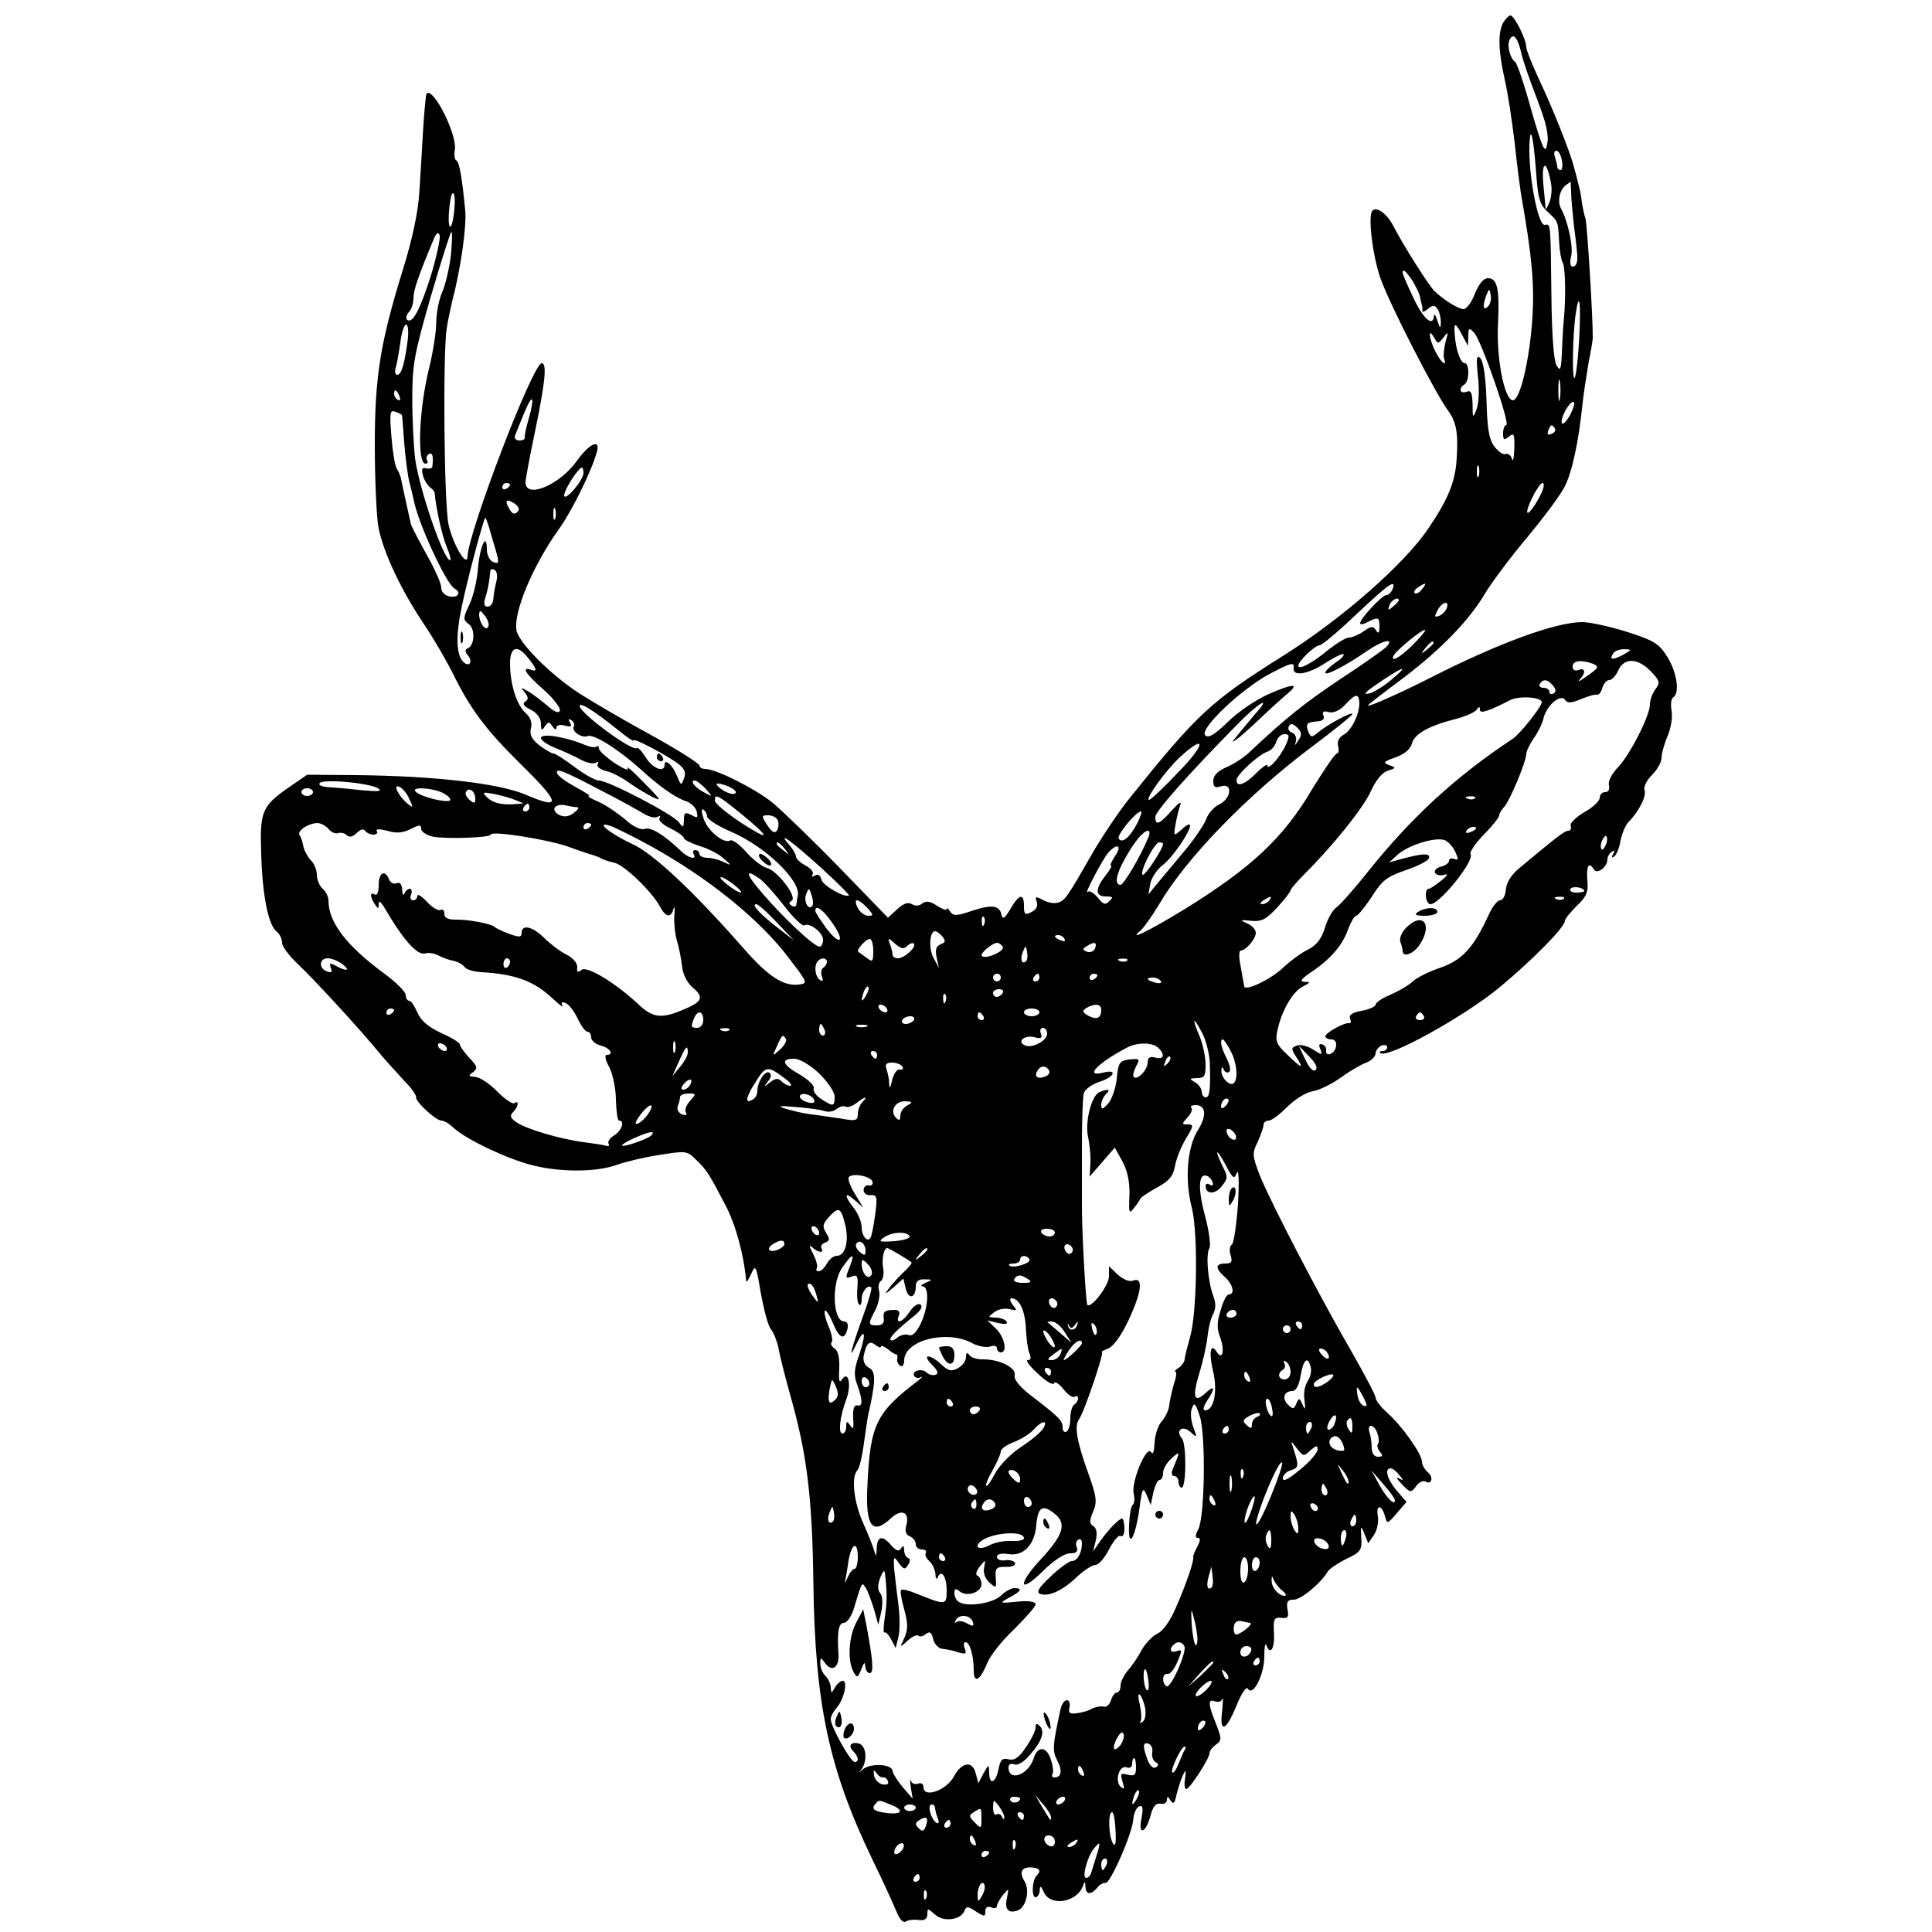 <?xml version="1.0" standalone="no"?>
<!DOCTYPE svg PUBLIC "-//W3C//DTD SVG 20010904//EN"
 "http://www.w3.org/TR/2001/REC-SVG-20010904/DTD/svg10.dtd">
<svg version="1.0" xmlns="http://www.w3.org/2000/svg"
 width="500pt" height="500pt" viewBox="0 0 500 500"
 preserveAspectRatio="xMidYMid meet">
<g transform="translate(0,500) scale(0.1,-0.1)"
fill="#000000" stroke="none">
<path d="M3890 4941 c-14 -27 -12 -74 4 -146 8 -33 19 -107 26 -165 6 -58 14
-116 16 -130 29 -164 35 -234 30 -320 -6 -97 -27 -195 -45 -213 -23 -23 -50
98 -44 199 4 86 -2 114 -26 114 -12 0 -23 -14 -34 -40 -8 -22 -22 -40 -29 -40
-14 0 -52 24 -76 47 -15 15 -84 124 -107 170 -16 30 -42 49 -53 38 -13 -12 1
-123 22 -179 28 -75 138 -288 171 -335 24 -32 29 -59 25 -126 -3 -59 -21 -105
-71 -179 -62 -94 -224 -236 -378 -333 -188 -118 -223 -151 -397 -368 -27 -33
-69 -96 -95 -140 -67 -117 -72 -125 -91 -131 -10 -3 -27 0 -39 7 -19 10 -21 9
-16 -5 4 -10 -1 -20 -13 -26 -17 -9 -20 -7 -20 15 0 34 -12 32 -35 -7 -14 -24
-20 -29 -23 -16 -5 25 -24 28 -76 11 -41 -14 -49 -14 -57 -2 -5 8 -9 11 -9 6
0 -4 -11 0 -25 9 -18 12 -29 13 -38 6 -8 -7 -18 -7 -27 -2 -10 6 -22 2 -38
-13 l-24 -22 -126 130 c-70 72 -148 147 -173 168 -45 36 -146 87 -174 87 -8 0
-15 4 -15 9 0 5 -55 40 -122 77 -68 37 -152 86 -188 109 -74 48 -155 129 -163
162 -10 45 41 168 109 263 32 44 83 146 98 198 12 38 -18 26 -52 -22 -45 -62
-132 -98 -132 -54 0 7 11 67 25 133 26 126 31 175 17 175 -23 0 -190 -437
-192 -500 -1 -31 -38 31 -49 82 -12 52 -15 444 -5 508 3 19 10 52 15 74 21 78
37 191 33 231 -8 84 -15 125 -23 130 -5 2 -6 15 -4 27 7 38 -55 163 -73 146
-2 -3 -6 -45 -9 -94 -3 -49 -7 -123 -10 -164 -3 -49 -18 -120 -43 -200 -58
-188 -72 -275 -72 -451 0 -85 4 -180 9 -211 11 -64 60 -168 122 -259 22 -33
54 -88 71 -122 46 -93 84 -144 175 -234 105 -103 107 -120 12 -79 -70 29 -235
48 -439 50 l-125 1 -48 -33 c-69 -48 -75 -62 -71 -172 3 -107 18 -183 40 -201
8 -6 14 -19 14 -29 0 -9 19 -35 43 -57 42 -40 161 -169 213 -233 16 -19 44
-49 61 -68 18 -18 31 -37 30 -42 -3 -10 51 -60 65 -60 7 0 21 -8 32 -19 33
-30 136 -79 201 -96 73 -19 167 -19 220 0 22 8 72 20 111 26 69 11 72 11 95
-12 28 -27 33 -35 76 -117 26 -49 48 -127 54 -197 0 -5 6 2 13 18 11 26 13 23
25 -50 8 -43 19 -85 26 -93 7 -8 16 -31 20 -50 3 -19 17 -73 30 -120 43 -151
57 -262 60 -485 4 -315 40 -484 154 -720 27 -55 54 -115 61 -132 8 -20 17 -30
24 -26 6 4 21 6 34 4 15 -2 22 3 22 15 0 16 1 16 20 -1 22 -20 67 -14 76 10 5
12 9 12 30 -2 22 -14 24 -14 24 1 0 10 6 13 15 10 8 -4 15 -2 15 3 0 5 7 18
16 29 15 18 15 18 10 -8 -7 -30 4 -41 28 -32 22 8 32 53 17 76 -14 23 -7 37
19 35 21 -1 25 -9 13 -21 -12 -11 -14 -56 -3 -56 5 0 10 8 11 18 0 13 3 12 11
-6 18 -37 86 -25 101 18 4 12 6 11 6 -2 1 -22 14 -23 31 -3 6 8 16 13 21 12
12 -3 70 129 72 165 1 15 8 30 15 33 10 4 11 -4 6 -32 -9 -45 12 -37 24 10 6
22 14 31 25 29 10 -2 17 3 17 10 0 10 3 9 9 -1 8 -12 11 -8 16 15 4 16 11 38
16 49 8 17 9 16 6 -8 -3 -15 -1 -27 3 -27 9 0 60 79 60 92 0 6 7 16 17 23 15
11 15 15 0 54 -21 51 -21 65 -3 58 8 -3 17 -1 19 6 3 7 2 -7 0 -30 -8 -60 10
-54 37 13 14 34 26 51 30 43 13 -20 42 37 42 84 0 23 2 36 5 30 10 -28 22 -11
20 30 -2 37 0 42 19 40 17 -2 20 2 16 22 -3 20 0 25 16 25 19 0 71 43 89 74 5
7 26 21 48 32 36 17 40 22 38 54 -2 32 -1 33 8 11 l10 -25 15 22 c8 12 12 33
10 47 -6 31 9 33 18 2 6 -22 6 -22 31 7 l25 29 -25 29 c-25 29 -33 58 -16 58
5 0 15 -8 22 -17 12 -14 12 -16 -1 -9 -8 5 -5 -2 8 -15 22 -23 24 -23 37 -5 7
10 18 15 24 12 16 -10 22 11 6 24 -8 7 -15 19 -15 27 0 20 -51 92 -89 126 -17
15 -31 33 -31 40 0 6 -28 59 -61 117 -81 139 -212 391 -239 459 -19 50 -20 56
-5 86 8 18 15 38 15 44 0 6 6 11 14 11 7 0 28 16 47 35 19 19 48 38 67 41 17
3 50 19 73 36 22 16 51 33 65 38 13 5 24 16 24 24 0 7 7 16 15 20 8 3 15 1 15
-4 0 -6 -5 -10 -12 -10 -6 0 -9 -2 -6 -5 17 -17 217 94 308 169 90 75 170 157
170 173 0 5 14 22 31 39 25 24 30 35 27 67 -3 36 4 48 17 27 8 -14 35 6 35 26
0 7 5 16 12 20 7 5 8 3 3 -6 -5 -8 -4 -11 2 -7 6 4 14 22 17 42 4 19 13 40 20
47 27 27 48 68 42 83 -3 8 5 25 19 39 14 14 25 34 25 44 0 11 7 37 16 58 9 21
13 50 10 65 -3 16 -1 31 4 34 18 11 10 65 -15 105 -22 35 -34 42 -105 65 -45
14 -96 25 -115 25 -69 0 -219 -55 -397 -146 -73 -37 -158 -75 -158 -70 0 2 40
33 90 70 100 76 174 152 215 223 16 26 64 91 108 143 43 52 87 111 96 130 19
36 36 114 46 210 3 30 11 80 16 110 6 30 11 60 11 65 1 41 -14 294 -19 310 -4
11 -7 29 -9 40 -1 11 -4 29 -7 40 -3 11 -8 34 -13 50 -9 39 -56 156 -94 236
-16 35 -30 70 -30 77 0 20 -31 82 -41 82 -4 0 -13 -9 -19 -19z m46 -74 c3 -17
22 -72 41 -121 25 -65 32 -96 27 -119 -5 -27 -11 -15 -41 88 -18 66 -37 122
-42 125 -12 8 -21 39 -15 55 9 22 21 10 30 -28z m39 -307 c5 -73 9 -88 30
-108 28 -26 27 -23 30 -78 1 -22 5 -46 9 -53 7 -11 9 -87 3 -151 -2 -19 -4
-57 -5 -85 -2 -43 -4 -47 -14 -30 -7 12 -12 80 -13 180 -2 191 -2 186 -17 183
-19 -4 -46 149 -39 221 3 35 10 -2 16 -79z m67 25 c3 -14 1 -25 -3 -25 -5 0
-9 4 -9 9 0 5 -3 16 -6 25 -3 9 -2 16 4 16 5 0 12 -11 14 -25z m-28 -59 c3
-15 1 -37 -4 -49 -5 -12 -9 -20 -10 -17 0 3 -3 32 -6 65 -5 61 9 61 20 1z m52
-23 c0 -16 4 -57 8 -93 5 -36 8 -67 8 -70 1 -20 -3 -30 -12 -30 -6 0 -8 11 -4
26 6 24 -7 89 -27 126 -9 19 -2 49 15 60 6 4 11 8 11 8 0 0 0 -12 1 -27z
m-2890 -43 c-5 -58 -18 -64 -14 -7 2 26 6 47 10 47 5 0 6 -18 4 -40z m-61
-174 c-29 -90 -48 -126 -62 -113 -3 4 -1 13 5 19 7 7 12 23 12 36 0 20 11 54
52 152 7 17 12 21 16 11 2 -8 -8 -55 -23 -105z m52 54 c-4 -33 -14 -77 -23
-97 -9 -21 -15 -56 -15 -78 0 -22 -8 -76 -19 -120 -26 -105 -31 -245 -9 -245
5 0 8 4 4 9 -3 5 -1 12 5 16 9 5 12 -5 9 -32 0 -5 -7 -7 -16 -5 -11 3 -13 -2
-8 -20 4 -13 13 -26 19 -30 6 -4 11 -11 11 -15 3 -36 19 -110 31 -138 8 -19
12 -35 9 -35 -17 0 -80 184 -91 265 -3 28 -7 95 -7 150 0 91 4 115 48 268 27
92 51 167 53 167 3 0 2 -27 -1 -60z m2488 -66 c9 -15 19 -34 20 -43 2 -9 4
-18 5 -21 1 -3 2 -9 1 -14 -1 -5 5 -3 14 4 14 12 18 11 26 -1 5 -8 8 -23 8
-34 -1 -16 -2 -16 -9 5 -4 14 -8 19 -9 13 -2 -31 -28 -8 -53 46 -16 33 -28 62
-28 65 0 12 8 5 25 -20z m196 -67 c-13 -13 -15 1 -4 30 7 17 8 17 11 -1 2 -10
-1 -23 -7 -29z m236 -83 c-3 -52 -8 -98 -12 -102 -7 -7 -5 114 3 166 9 63 14
30 9 -64z m-3032 -5 c-8 -61 -16 -89 -27 -89 -5 0 -7 8 -4 18 3 9 8 38 12 65
3 26 10 47 15 47 5 0 7 -18 4 -41z m2729 14 l15 -28 1 25 c0 21 2 23 15 9 18
-18 95 -239 83 -239 -4 0 -8 -10 -8 -21 0 -18 2 -19 15 -9 13 11 15 7 14 -31
-1 -24 -3 -36 -6 -27 -2 9 -10 15 -16 13 -7 -3 -20 7 -30 20 -14 19 -18 47
-20 120 -2 60 -8 100 -16 108 -10 10 -11 0 -6 -48 4 -34 2 -71 -4 -85 -9 -23
-10 -23 -10 14 -1 30 -4 37 -16 32 -17 -6 -21 9 -5 19 13 8 13 55 1 55 -11 0
-23 33 -26 72 -3 35 1 35 19 1z m-48 -6 c12 16 13 15 5 -12 -4 -16 -6 -36 -4
-42 9 -24 -7 -13 -22 17 -17 33 -20 65 -4 37 10 -18 11 -18 25 0z m301 -159
c-2 -13 -4 -3 -4 22 0 25 2 35 4 23 2 -13 2 -33 0 -45z m-3003 6 c3 -8 2 -12
-4 -9 -6 3 -10 10 -10 16 0 14 7 11 14 -7z m335 -55 c-7 -24 -12 -47 -11 -51
1 -5 -5 -8 -14 -8 -9 0 -14 6 -11 13 30 76 40 97 44 93 2 -2 -1 -24 -8 -47z
m2696 10 c-9 -17 -19 -28 -22 -25 -8 8 17 56 29 56 5 0 1 -14 -7 -31z m-3025
-3 c1 0 3 -32 6 -71 3 -38 9 -86 14 -105 5 -19 10 -39 11 -45 10 -56 83 -215
105 -228 20 -11 8 -26 -15 -20 -11 3 -19 12 -19 21 1 10 -16 48 -38 87 -21 38
-40 74 -41 80 -2 10 -22 99 -26 120 -2 6 -6 16 -10 22 -5 7 -11 45 -14 83 -5
63 -4 70 11 64 9 -3 16 -7 16 -8z m2984 -35 c3 -5 -1 -11 -9 -14 -9 -4 -12 -1
-8 9 6 16 10 17 17 5z m-197 -123 c-3 -7 -5 -2 -5 12 0 14 2 19 5 13 2 -7 2
-19 0 -25z m-2317 8 c0 -19 -49 -76 -50 -58 0 14 37 72 46 72 2 0 4 -6 4 -14z
m-190 -30 c0 -3 -4 -8 -10 -11 -5 -3 -10 -1 -10 4 0 6 5 11 10 11 6 0 10 -2
10 -4z m2673 -13 c-10 -26 -35 -64 -40 -60 -6 7 29 77 39 77 4 0 4 -8 1 -17z
m-2654 -58 c-7 -7 -13 -5 -19 5 -15 24 -11 31 10 18 13 -9 16 -16 9 -23z m98
-17 c-3 -7 -5 -2 -5 12 0 14 2 19 5 13 2 -7 2 -19 0 -25z m-163 -52 c20 -66
20 -67 1 -60 -8 4 -15 18 -15 32 0 47 -18 9 -23 -48 -2 -31 -12 -73 -22 -94
-17 -36 -17 -40 -2 -51 18 -13 15 -57 -3 -63 -7 -3 -7 -9 1 -18 14 -17 3 -32
-12 -17 -18 18 -20 66 -5 138 14 70 58 235 62 235 2 0 10 -24 18 -54z m11
-109 c-3 -12 -7 -32 -8 -44 0 -13 -7 -23 -15 -23 -9 0 -11 7 -6 23 6 19 10 37
13 70 1 5 6 5 11 2 6 -3 8 -16 5 -28z m2319 -22 c-4 -8 -10 -15 -16 -15 -11 0
-68 -61 -68 -73 0 -4 9 -3 19 3 28 14 31 13 31 -12 0 -17 -3 -19 -9 -9 -7 11
-13 11 -32 -3 -13 -9 -30 -16 -38 -16 -8 0 -32 -15 -55 -33 -41 -34 -76 -52
-76 -40 0 12 43 53 55 53 6 0 49 36 95 80 85 80 104 93 94 65z m76 0 c-7 -9
-15 -13 -19 -10 -3 3 1 10 9 15 21 14 24 12 10 -5z m-60 -29 c0 -2 -7 -9 -15
-16 -13 -11 -14 -10 -9 4 5 14 24 23 24 12z m124 -20 c-3 -8 -12 -17 -20 -20
-12 -4 -12 -2 -4 14 12 23 32 27 24 6z m-2481 -49 c-7 -11 -23 12 -23 33 1 12
4 11 15 -4 8 -10 12 -23 8 -29z m2401 -38 c-34 -36 -66 -56 -58 -37 5 13 72
68 82 68 3 0 -7 -14 -24 -31z m-77 -14 c-9 -8 -62 -46 -119 -83 -91 -61 -137
-97 -237 -191 -14 -13 -41 -30 -58 -37 -22 -10 -33 -21 -33 -35 0 -16 4 -19
20 -14 31 10 27 -32 -5 -47 -13 -6 -28 -23 -33 -37 -5 -14 -31 -53 -58 -85
-27 -32 -59 -71 -71 -85 l-21 -26 5 28 c3 15 17 37 32 48 26 20 71 86 71 103
0 5 -10 1 -21 -10 -22 -19 -22 -19 -17 11 3 17 8 39 12 50 5 13 -2 9 -21 -12
-33 -37 -43 -41 -43 -17 0 14 84 109 209 236 56 58 96 82 50 31 -13 -16 -33
-39 -44 -53 -20 -24 -20 -24 0 -10 10 8 38 33 61 55 23 22 52 48 64 58 35 29
18 29 -46 1 -32 -14 -80 -46 -106 -72 -35 -34 -51 -43 -59 -35 -16 16 94 121
169 160 53 28 62 30 60 15 -4 -24 37 -18 85 14 22 14 41 23 44 21 3 -3 -7 -13
-21 -22 -14 -10 -26 -21 -26 -26 0 -9 51 17 109 57 41 28 72 34 48 9z m123 11
c0 -2 -8 -10 -17 -17 -16 -13 -17 -12 -4 4 13 16 21 21 21 13z m-2348 -33 c26
-31 31 -43 14 -37 -29 11 -16 -10 31 -51 25 -22 44 -47 42 -54 -3 -8 -14 -4
-34 14 -17 14 -39 31 -50 37 -18 10 -18 9 -7 -4 10 -13 10 -18 1 -24 -8 -5 -3
-12 15 -21 16 -8 26 -22 26 -36 0 -18 2 -19 10 -7 9 13 11 13 20 0 5 -8 10
-10 10 -3 0 6 9 9 22 5 16 -4 19 -2 13 8 -5 9 -4 11 4 6 6 -4 9 -11 6 -16 -7
-12 20 -31 36 -25 16 6 79 -34 136 -85 50 -46 93 -76 120 -84 11 -4 23 -15 26
-26 4 -17 2 -18 -14 -9 -16 8 -19 6 -19 -13 -1 -21 -2 -21 -13 -6 -16 21 -183
108 -207 108 -9 0 -38 16 -63 35 -25 19 -50 35 -55 35 -5 0 -21 10 -36 21 -20
16 -26 28 -22 44 4 15 -1 28 -14 40 -23 21 -40 74 -40 128 0 41 17 49 42 20z
m2838 2 c-27 -14 -36 -13 -25 4 3 6 16 11 28 11 21 -1 21 -1 -3 -15z m-77 -23
c16 -7 14 -11 -15 -31 -18 -13 -27 -18 -20 -10 17 18 15 32 -3 25 -9 -3 -15 0
-15 9 0 16 23 18 53 7z m149 -19 c24 -25 25 -30 12 -47 -8 -11 -14 -28 -14
-39 0 -29 -51 -129 -82 -162 -17 -18 -27 -37 -24 -47 2 -11 -1 -18 -10 -18 -8
0 -14 -7 -14 -15 0 -8 -18 -25 -40 -37 -22 -13 -38 -29 -35 -35 2 -7 0 -13 -6
-13 -10 0 -29 -15 -131 -100 -18 -16 -30 -36 -31 -53 -1 -15 -8 -27 -15 -27
-7 0 -20 -17 -29 -37 -39 -85 -68 -117 -124 -137 -30 -10 -63 -26 -74 -37 -11
-10 -37 -25 -58 -34 -20 -8 -37 -20 -37 -25 0 -5 -16 -12 -36 -16 -24 -4 -34
-11 -30 -20 3 -8 2 -13 -2 -12 -12 3 -62 -25 -62 -34 0 -4 7 -8 16 -8 18 0 15
-31 -4 -38 -7 -2 -11 2 -10 8 2 7 -3 15 -10 17 -8 3 -10 -1 -5 -12 6 -16 4
-16 -19 -1 -14 9 -33 14 -42 10 -15 -6 -15 -8 -1 -30 21 -32 14 -30 -24 7 -28
26 -31 35 -25 62 10 50 40 102 66 114 20 10 20 12 4 12 -14 1 -8 8 20 27 49
33 80 70 94 112 7 17 15 32 20 32 4 0 22 22 40 49 27 43 39 52 88 69 30 10 58
24 60 31 5 14 -17 13 -78 -4 l-25 -7 23 21 c28 24 95 45 120 37 9 -3 22 -17
28 -30 9 -20 9 -23 -2 -19 -8 3 -14 1 -14 -5 0 -5 -9 -12 -21 -15 -12 -3 -18
-10 -15 -16 4 -6 14 -8 24 -5 11 4 8 -2 -8 -15 -14 -11 -28 -21 -32 -21 -13 0
-9 -40 4 -40 24 0 114 112 104 129 -4 5 12 28 34 51 22 22 40 45 40 50 0 5 6
15 13 22 14 15 57 117 57 137 0 7 9 25 19 40 11 15 23 39 26 54 9 33 45 63 56
45 5 -8 16 -8 41 3 18 7 37 13 41 11 5 -1 11 7 14 18 3 11 11 20 18 20 6 0 17
11 23 25 15 34 51 32 84 -2z m-672 -23 c-19 -16 -44 -31 -54 -34 -23 -6 -14 3
39 38 52 34 59 33 15 -4z m419 -14 c8 -10 9 -16 1 -21 -5 -3 -10 -1 -10 4 0 6
-7 11 -16 11 -8 0 -12 5 -9 10 9 14 20 12 34 -4z m-501 -43 c1 -30 -20 -73
-40 -84 -13 -7 -18 -18 -15 -30 3 -10 1 -19 -3 -19 -5 0 -33 -42 -64 -92 -74
-126 -157 -204 -332 -312 -92 -56 -147 -83 -112 -54 9 8 30 38 48 68 69 118
227 281 392 405 59 44 107 83 108 87 0 8 -66 -28 -91 -49 -14 -12 -17 -11 -23
3 -8 21 -4 25 23 27 14 1 20 6 16 15 -4 10 0 13 14 9 12 -3 28 4 42 19 27 29
35 30 37 7z m472 0 c0 -12 -55 -81 -75 -95 -147 -97 -262 -203 -374 -343 -35
-44 -72 -86 -82 -93 -10 -7 -24 -31 -30 -53 -9 -29 -22 -45 -43 -56 -17 -8
-47 -30 -66 -48 -33 -31 -100 -62 -100 -47 -1 4 -5 26 -9 50 -5 23 -5 42 0 42
13 0 39 30 39 46 0 8 -10 19 -22 24 -20 9 -19 10 9 7 27 -3 39 3 68 34 19 21
35 41 35 45 0 3 16 22 37 43 75 75 152 171 171 214 13 28 29 48 43 52 23 8 23
8 4 15 -17 6 -15 9 17 20 24 9 39 22 42 36 7 25 44 46 116 64 25 7 48 17 52
24 6 8 8 8 8 -1 0 -11 24 -3 78 25 23 12 82 8 82 -5z m-2392 -71 c23 -19 42
-32 42 -28 0 7 87 -39 117 -62 15 -12 19 -22 13 -37 -7 -19 -8 -18 -18 7 -11
28 -32 46 -32 29 0 -22 -31 -10 -49 19 -10 16 -20 27 -23 24 -11 -10 -148 91
-148 109 0 11 38 -13 98 -61z m1762 -28 c-9 -15 -10 -15 -6 -2 2 9 -2 19 -10
22 -9 3 -12 11 -8 17 4 8 11 6 21 -4 12 -12 13 -19 3 -33z m-32 -11 c-13 -30
-48 -70 -48 -54 0 5 -13 -4 -29 -20 -30 -30 -51 -37 -51 -18 0 14 58 67 81 74
9 3 19 15 22 25 3 11 12 20 21 20 13 0 14 -4 4 -27z m-280 -73 c-37 -39 -70
-70 -74 -70 -12 0 41 74 79 110 71 65 67 33 -5 -40z m-1488 -48 c47 -24 95
-51 108 -59 12 -7 28 -11 34 -7 6 4 8 3 5 -3 -4 -6 9 -18 28 -27 19 -9 35 -21
35 -25 0 -4 18 -13 39 -20 21 -6 50 -20 63 -32 22 -19 22 -20 1 -10 -12 6 -31
11 -42 11 -12 0 -21 5 -21 10 0 6 -5 10 -11 10 -5 0 -7 -4 -4 -10 10 -17 -14
-11 -33 8 -43 41 -77 62 -93 57 -11 -4 -31 6 -52 25 -19 16 -50 37 -68 45 -19
8 -30 14 -25 15 5 0 -10 10 -34 23 -24 13 -45 28 -48 35 -5 16 13 9 118 -46z
m-582 8 c13 -8 2 -9 -43 -5 -33 4 -72 7 -87 8 -15 1 -24 5 -21 10 7 12 128 1
151 -13z m848 -1 c19 -22 19 -22 -3 -10 -24 12 -39 31 -25 31 5 0 17 -10 28
-21z m78 -11 c-6 -9 -39 6 -49 21 -3 5 8 4 24 -2 17 -6 28 -15 25 -19z m-845
-15 c11 -24 11 -25 -4 -13 -24 20 -39 51 -22 44 8 -3 20 -17 26 -31z m-249 17
c0 -5 -7 -10 -15 -10 -8 0 -15 5 -15 10 0 6 7 10 15 10 8 0 15 -4 15 -10z
m334 -1 c14 -7 23 -15 21 -20 -6 -8 -75 8 -89 22 -14 13 38 11 68 -2z m86 -16
c0 -13 -3 -13 -15 -3 -8 7 -12 16 -9 21 8 13 24 1 24 -18z m105 -4 l20 -8 -20
-2 c-37 -3 -60 3 -75 18 -13 13 -11 14 20 8 19 -4 44 -11 55 -16z m583 -35
c78 -64 78 -74 -2 -22 -36 24 -66 49 -66 56 0 19 7 15 68 -34z m1899 40 c-3
-3 -12 -4 -19 -1 -8 3 -5 6 6 6 11 1 17 -2 13 -5z m-2447 -24 c0 -5 -5 -10
-11 -10 -5 0 -7 5 -4 10 3 6 8 10 11 10 2 0 4 -4 4 -10z m124 1 c6 -1 1 -7 -9
-15 -14 -10 -25 -11 -38 -5 -23 13 -12 30 16 25 12 -3 26 -5 31 -5z m336 -24
c0 -7 28 -25 63 -40 88 -38 178 -125 172 -164 -2 -7 -3 -18 -4 -24 0 -5 -6 -7
-12 -3 -8 5 -8 8 0 13 15 10 -37 78 -65 85 -12 3 -36 22 -53 41 -17 20 -36 33
-41 30 -16 -10 -58 24 -69 56 -6 18 -6 27 -1 24 6 -4 10 -12 10 -18z m1114
-16 c-19 -37 -40 -56 -49 -41 -5 9 45 70 58 70 3 0 -1 -13 -9 -29z m-931 6 c3
-8 2 -19 -2 -26 -6 -9 -13 -5 -25 13 -16 25 -16 26 3 26 10 0 21 -6 24 -13z
m-1163 -22 c7 -9 19 -14 25 -11 7 2 17 0 22 -5 7 -7 16 -5 26 5 10 10 18 12
22 6 3 -5 13 -10 21 -10 8 0 13 4 9 9 -3 6 7 6 27 1 23 -7 39 -6 60 4 23 12
28 12 28 1 0 -7 13 -16 29 -20 33 -7 151 -3 151 5 0 11 146 -12 200 -31 30
-11 60 -21 65 -22 6 -2 15 -5 20 -8 6 -4 22 -9 36 -12 26 -7 97 -75 118 -115
14 -26 28 -28 34 -4 3 9 4 1 2 -18 -1 -19 2 -48 7 -65 5 -16 11 -46 13 -65 2
-21 13 -43 28 -56 30 -25 25 -37 -27 -58 -55 -23 -77 -20 -114 15 -60 56 -133
100 -147 89 -10 -8 -13 -6 -11 7 0 11 -11 24 -29 33 -16 8 -42 28 -57 43 -29
29 -58 36 -58 13 0 -12 -6 -12 -32 -3 -18 7 -35 15 -38 18 -7 8 -68 20 -102
19 -19 0 -28 5 -28 15 0 9 -4 13 -10 10 -5 -3 -21 6 -35 21 -14 15 -25 22 -25
15 0 -6 -5 -11 -11 -11 -6 0 -9 7 -5 15 3 8 1 15 -3 15 -5 0 -12 -6 -14 -12
-3 -7 -6 -3 -6 9 -1 15 -6 21 -15 17 -7 -3 -16 2 -19 10 -11 27 -27 18 -27
-15 0 -17 -4 -28 -10 -24 -13 8 -13 -5 0 -25 9 -13 10 -13 10 0 0 10 4 8 13
-6 52 -89 88 -129 109 -121 7 2 22 0 33 -6 11 -6 29 -12 40 -14 10 -2 22 -9
27 -15 4 -7 24 -13 45 -14 86 -5 135 -23 182 -67 19 -18 31 -26 27 -20 -5 9
-2 11 8 7 8 -3 22 -21 31 -40 9 -19 20 -34 25 -34 6 0 10 -7 10 -15 0 -8 11
-17 25 -21 24 -6 35 -24 15 -24 -6 0 -3 -15 7 -32 9 -18 17 -57 17 -85 1 -29
4 -53 8 -53 16 0 7 -26 -12 -38 -12 -7 -18 -17 -15 -22 3 -5 0 -8 -7 -5 -7 2
-33 6 -57 9 -62 8 -152 35 -175 52 -16 11 -17 17 -8 26 14 14 16 32 3 23 -5
-3 -25 11 -44 30 -19 20 -45 37 -57 38 -18 1 -19 3 -6 12 13 10 12 15 -10 38
-13 14 -24 30 -24 34 0 5 -22 18 -49 30 -34 16 -52 32 -61 53 -7 16 -16 30
-21 30 -5 0 -9 7 -9 15 0 8 -25 33 -55 55 -99 73 -145 133 -145 190 0 10 -7
23 -15 30 -8 7 -15 23 -15 36 0 12 -7 30 -16 38 -8 9 -17 25 -19 36 -2 11 -6
24 -10 29 -6 11 22 30 46 31 9 0 22 -7 29 -15z m680 11 c0 -3 -4 -8 -10 -11
-5 -3 -10 -1 -10 4 0 6 5 11 10 11 6 0 10 -2 10 -4z m153 -55 c150 -83 283
-190 359 -291 49 -64 49 -65 25 -68 -40 -5 -80 22 -143 94 -129 147 -233 245
-288 270 -59 27 -102 63 -52 45 14 -6 59 -28 99 -50z m2137 45 c0 -2 -7 -7
-16 -10 -8 -3 -12 -2 -9 4 6 10 25 14 25 6z m-848 -23 c-21 -51 -64 -123 -72
-123 -16 0 -12 27 11 67 24 44 48 73 60 73 5 0 5 -8 1 -17z m1184 -19 c-4 -9
-9 -15 -11 -12 -3 3 -3 13 1 22 4 9 9 15 11 12 3 -3 3 -13 -1 -22z m-2033 -58
c42 -38 75 -71 74 -73 -9 -8 -66 24 -71 40 -3 12 -9 16 -17 11 -7 -4 -10 -3
-6 3 4 5 -5 16 -18 23 -14 7 -25 18 -25 23 0 6 -8 19 -17 30 -35 40 6 10 80
-57z m-92 47 c13 -16 12 -17 -3 -4 -10 7 -18 15 -18 17 0 8 8 3 21 -13z m979
13 c0 -13 -48 -85 -53 -80 -8 9 31 84 43 84 6 0 10 -2 10 -4z m-124 -31 c-9
-14 -14 -25 -11 -25 4 0 -3 -12 -14 -26 -27 -34 -27 -54 1 -54 18 0 20 -2 9
-12 -10 -11 -16 -9 -30 9 -10 12 -22 19 -26 15 -12 -12 37 82 53 101 23 26 37
20 18 -8z m-920 -59 c11 -8 40 -40 63 -70 24 -31 47 -53 52 -51 13 9 49 -18
49 -37 0 -10 -4 -18 -9 -18 -14 0 -94 75 -147 137 -45 52 -48 67 -8 39z m-66
-16 c14 -11 21 -20 17 -20 -5 0 -20 9 -34 20 -14 11 -22 20 -17 20 5 0 20 -9
34 -20z m2200 -16 c0 -2 -9 -4 -21 -4 -11 0 -18 4 -14 10 5 8 35 3 35 -6z
m-1997 -37 c-9 -16 -24 9 -17 28 7 18 8 18 14 -1 4 -10 5 -23 3 -27z m1182 13
c-3 -5 -12 -10 -18 -10 -7 0 -6 4 3 10 19 12 23 12 15 0z m762 4 c-3 -3 -12
-4 -19 -1 -8 3 -5 6 6 6 11 1 17 -2 13 -5z m-1802 -24 c16 -18 16 -20 2 -20
-9 0 -21 9 -27 20 -6 11 -7 20 -2 20 5 0 17 -9 27 -20z m-235 -37 l45 -47 -41
32 c-46 35 -71 62 -57 62 5 0 29 -21 53 -47z m143 0 c35 -49 23 -64 -14 -16
-15 21 -29 41 -29 46 0 17 19 4 43 -30z m394 -5 c-3 -8 -6 -5 -6 6 -1 11 2 17
5 13 3 -3 4 -12 1 -19z m-108 -32 c9 -11 8 -15 -5 -20 -12 -5 -14 -14 -10 -34
l6 -27 -13 24 c-14 23 -12 71 3 71 4 0 13 -6 19 -14z m316 -6 c3 -6 -1 -7 -9
-4 -18 7 -21 14 -7 14 6 0 13 -4 16 -10z m-495 -31 c0 -28 -2 -30 -17 -18 -10
7 -20 15 -22 16 -6 4 20 33 30 33 5 0 9 -14 9 -31z m88 13 c6 6 14 9 17 6 8
-8 -24 -38 -41 -38 -8 0 -14 4 -14 9 0 5 -3 18 -7 28 -6 17 -5 17 13 1 16 -14
23 -15 32 -6z m247 -2 c7 -11 -44 -34 -54 -24 -6 6 27 34 40 34 4 0 11 -5 14
-10z m239 -4 c-3 -8 -12 -12 -21 -9 -12 5 -12 7 -1 14 20 13 28 11 22 -5z
m-178 -33 c-11 -11 -17 4 -9 23 7 18 8 18 11 1 2 -10 1 -21 -2 -24z m-1770 -8
c22 -17 12 -20 -16 -5 -16 9 -18 8 -14 -5 5 -11 2 -13 -10 -9 -22 8 -20 34 2
34 10 0 27 -7 38 -15z m434 6 c0 -6 -4 -12 -8 -15 -5 -3 -9 1 -9 9 0 8 4 15 9
15 4 0 8 -4 8 -9z m820 0 c0 -6 -4 -12 -10 -16 -5 -3 -6 -13 -3 -22 4 -11 3
-14 -5 -9 -13 8 -16 39 -5 49 9 10 23 8 23 -2z m777 3 c-3 -3 -12 -4 -19 -1
-8 3 -5 6 6 6 11 1 17 -2 13 -5z m-327 -44 c0 -5 -4 -10 -10 -10 -5 0 -10 5
-10 10 0 6 5 10 10 10 6 0 10 -4 10 -10z m100 0 c0 -5 -5 -10 -11 -10 -5 0 -7
5 -4 10 3 6 8 10 11 10 2 0 4 -4 4 -10z m150 6 c0 -3 -4 -8 -10 -11 -5 -3 -10
-1 -10 4 0 6 5 11 10 11 6 0 10 -2 10 -4z m164 -15 c4 -5 -3 -7 -14 -4 -23 6
-26 13 -6 13 8 0 17 -4 20 -9z m-763 -38 c-12 -20 -14 -14 -5 12 4 9 9 14 11
11 3 -2 0 -13 -6 -23z m354 7 c-3 -5 -10 -10 -16 -10 -5 0 -9 5 -9 10 0 6 7
10 16 10 8 0 12 -4 9 -10z m-148 -22 c-3 -8 -6 -5 -6 6 -1 11 2 17 5 13 3 -3
4 -12 1 -19z m-152 -18 c3 -5 2 -10 -4 -10 -5 0 -13 5 -16 10 -3 6 -2 10 4 10
5 0 13 -4 16 -10z m555 -3 c0 -22 -11 -27 -33 -16 -16 9 -17 13 -6 20 21 13
39 11 39 -4z m-1830 -1 c0 -3 -4 -8 -10 -11 -5 -3 -10 -1 -10 4 0 6 5 11 10
11 6 0 10 -2 10 -4z m1670 -6 c0 -5 -9 -10 -20 -10 -11 0 -20 5 -20 10 0 6 9
10 20 10 11 0 20 -4 20 -10z m-870 -20 c0 -11 -7 -20 -15 -20 -17 0 -18 2 -9
24 9 23 24 20 24 -4z m725 10 c3 -5 1 -10 -4 -10 -6 0 -11 5 -11 10 0 6 2 10
4 10 3 0 8 -4 11 -10z m1140 0 c3 -5 -1 -10 -10 -10 -9 0 -13 5 -10 10 3 6 8
10 10 10 2 0 7 -4 10 -10z m-1320 -10 c-3 -5 -13 -10 -21 -10 -8 0 -12 5 -9
10 3 6 13 10 21 10 8 0 12 -4 9 -10z m766 -111 c2 -68 0 -89 -11 -89 -5 0 -10
7 -10 15 0 7 -8 19 -17 24 -16 9 -16 10 5 11 19 0 22 5 22 35 0 20 -7 52 -15
72 -21 49 -18 55 5 12 11 -20 20 -56 21 -80z m-997 86 c3 -8 1 -15 -4 -15 -6
0 -10 7 -10 15 0 8 2 15 4 15 2 0 6 -7 10 -15z m109 8 c-7 -2 -19 -2 -25 0 -7
3 -2 5 12 5 14 0 19 -2 13 -5z m-356 -9 c-3 -3 -12 -4 -19 -1 -8 3 -5 6 6 6
11 1 17 -2 13 -5z m823 -9 c0 -18 -37 -38 -56 -31 -24 9 -4 28 22 22 18 -5 22
-3 18 9 -4 8 -1 15 5 15 6 0 11 -7 11 -15z m-676 -14 c3 -4 -4 -17 -15 -27
-21 -19 -21 -18 -8 9 13 30 15 31 23 18z m-287 -33 c-3 -7 -5 -2 -5 12 0 14 2
19 5 13 2 -7 2 -19 0 -25z m1438 2 c16 -30 20 -72 8 -83 -9 -10 -33 13 -32 32
0 10 2 12 6 3 2 -6 9 -10 14 -6 5 3 2 18 -6 34 -15 29 -19 50 -10 50 2 0 11
-13 20 -30z m-2030 10 c3 -5 2 -10 -4 -10 -5 0 -13 5 -16 10 -3 6 -2 10 4 10
5 0 13 -4 16 -10z m1843 -2 c18 -18 14 -31 -8 -25 -14 4 -20 0 -20 -13 0 -19
-27 -47 -36 -37 -3 3 0 15 6 27 11 20 9 21 -17 18 -25 -3 -29 -7 -33 -51 -3
-26 -14 -55 -23 -64 -14 -15 -17 -15 -17 -2 0 8 5 20 12 27 13 13 8 15 -16 6
-21 -8 -39 -78 -30 -117 4 -18 7 -48 6 -67 l-2 -35 33 38 32 37 20 -36 c13
-24 19 -53 18 -87 -2 -47 -1 -50 12 -33 8 10 16 22 17 25 2 3 21 16 43 28 31
17 41 29 46 56 3 18 16 50 28 70 20 33 21 37 5 37 -16 0 -16 1 -1 18 10 10 14
22 10 25 -3 4 1 7 11 7 27 0 30 -27 6 -65 -28 -45 -34 -128 -16 -199 17 -64
14 -273 -4 -336 -7 -25 -14 -51 -14 -58 -1 -7 -8 -17 -16 -22 -8 -5 -12 -10
-8 -10 4 0 2 -15 -4 -32 -5 -18 -11 -43 -12 -55 -1 -12 -10 -30 -19 -41 -10
-10 -18 -36 -19 -56 -1 -23 -4 -32 -9 -24 -12 19 -52 -78 -45 -107 3 -13 2
-26 -2 -29 -5 -3 -9 -26 -10 -53 -3 -65 16 -35 27 44 7 53 9 56 19 33 l10 -25
7 33 c4 17 11 32 16 32 5 0 9 8 9 18 0 11 10 27 22 38 23 20 23 20 2 -31 -3
-8 -1 -15 5 -15 6 0 11 -7 11 -15 0 -8 4 -15 8 -15 12 0 13 112 1 127 -18 21
1 36 22 17 17 -16 18 -15 7 13 -6 17 -8 39 -3 49 6 16 9 12 20 -21 16 -49 13
-262 -4 -293 -8 -15 -8 -22 -1 -22 7 0 7 -7 -1 -22 -7 -13 -12 -25 -11 -28 3
-8 -19 -72 -45 -131 -15 -35 -34 -61 -48 -67 -13 -6 -31 -26 -41 -43 -9 -18
-25 -41 -35 -52 -10 -12 -19 -29 -19 -39 0 -10 -4 -18 -9 -18 -5 0 -13 -9 -16
-21 -4 -11 -12 -18 -18 -16 -7 2 -20 0 -31 -5 -10 -6 -29 -11 -41 -12 -17 -2
-21 1 -17 16 2 10 -1 18 -7 18 -6 0 -13 -10 -16 -22 -21 -96 -22 -108 -9 -134
14 -26 11 -44 -7 -44 -6 0 -8 4 -5 9 3 5 1 22 -5 39 -11 33 -34 34 -44 1 -14
-43 -65 -61 -65 -23 0 8 6 11 15 8 8 -4 25 6 39 23 32 35 41 62 27 76 -8 8
-11 7 -11 -4 0 -8 -11 -31 -25 -51 -18 -27 -30 -35 -45 -31 -16 4 -21 -1 -26
-26 -7 -36 -24 -42 -24 -8 -1 22 -1 22 -15 -3 l-13 -25 -7 26 c-8 33 -36 29
-56 -8 -19 -36 -79 -58 -79 -28 0 8 -6 12 -14 9 -8 -3 -16 0 -19 8 -2 7 -2 0
0 -17 l5 -30 -26 30 c-14 17 -25 35 -26 41 0 19 -57 22 -77 5 -11 -10 -13 -11
-5 -2 17 21 15 60 -3 68 -21 7 -32 -4 -17 -19 14 -14 16 -28 4 -28 -11 0 -62
92 -62 111 0 7 7 20 15 29 19 21 30 70 16 70 -6 0 -15 -8 -20 -17 -9 -16 -10
-16 -11 -1 0 9 -6 23 -13 30 -8 7 -14 22 -14 32 0 17 1 18 13 1 17 -23 36 -10
34 23 -4 58 0 82 14 82 8 0 20 17 26 38 22 72 20 68 31 52 5 -8 14 -33 21 -55
l11 -40 8 35 c4 21 3 40 -3 47 -7 8 -7 21 0 40 6 15 11 21 12 13 6 -50 6 -74
0 -115 -4 -25 -4 -43 -1 -40 3 3 10 -5 17 -17 l12 -23 7 28 c4 15 4 53 0 85
-4 31 -9 73 -11 92 -2 33 -1 34 12 15 13 -17 16 -18 24 -5 6 9 6 16 0 18 -6 2
-10 11 -10 20 0 12 -3 13 -8 5 -6 -9 -12 -7 -25 7 -23 28 -37 25 -38 -7 -1
-21 -2 -23 -6 -8 -3 11 -16 44 -29 73 -24 53 -32 120 -15 137 5 6 12 34 16 64
4 30 9 63 11 75 21 92 21 117 3 126 -11 6 -16 18 -14 30 7 34 15 42 31 29 8
-6 14 -8 14 -4 0 4 7 1 17 -6 9 -8 19 -14 22 -14 3 0 5 -5 3 -11 -1 -7 2 -15
8 -19 5 -3 10 3 10 14 0 52 108 80 174 46 16 -9 37 -13 48 -10 10 4 18 2 18
-4 0 -6 5 -11 10 -11 18 0 10 39 -12 61 l-23 22 28 -7 c19 -4 26 -3 22 4 -3 5
-16 10 -28 10 -21 1 -21 1 -4 14 10 8 28 11 40 8 20 -5 20 -4 8 11 -7 9 -9 17
-3 17 20 0 35 -32 37 -78 1 -26 5 -55 9 -64 5 -12 4 -18 -4 -18 -7 0 5 -16 26
-35 21 -20 40 -31 42 -25 2 6 13 -1 24 -15 11 -14 24 -23 29 -20 5 4 9 2 9 -4
0 -5 -4 -13 -10 -16 -5 -3 -10 -19 -10 -35 0 -16 -4 -32 -10 -35 -5 -3 -10 1
-10 11 0 17 -8 26 -84 84 -29 23 -43 41 -40 51 5 19 -40 42 -84 41 -15 0 -30
5 -34 12 -5 7 -8 5 -8 -6 0 -10 -9 -22 -21 -29 -17 -9 -25 -7 -43 10 -30 28
-52 27 -24 -1 15 -15 18 -23 9 -26 -7 -2 -17 0 -23 6 -12 12 -40 4 -32 -9 3
-5 11 -7 17 -3 7 3 3 -1 -8 -10 -107 -81 -123 -113 -130 -268 -6 -108 12 -133
61 -87 27 25 48 16 40 -17 -5 -17 -2 -26 9 -30 8 -4 15 -12 15 -20 0 -8 7 -14
16 -14 8 0 13 -4 10 -9 -3 -5 1 -14 9 -21 8 -7 15 -22 16 -34 0 -11 3 -15 6
-8 9 22 23 2 23 -34 0 -39 -2 -39 -79 -8 -19 8 -36 12 -39 9 -3 -2 1 -25 8
-50 10 -36 10 -51 1 -73 -13 -27 -13 -27 8 -8 12 11 24 16 28 13 3 -4 12 -2
19 4 10 8 15 5 19 -13 3 -13 14 -24 23 -25 9 -1 28 -4 41 -9 20 -6 23 -4 18 9
-4 10 -3 17 2 17 11 0 21 -35 21 -73 0 -35 16 -27 35 19 8 20 39 59 70 88 30
30 55 58 55 64 0 7 -17 10 -47 7 -48 -5 -48 -4 -20 11 30 16 34 24 12 24 -8 0
-24 -9 -34 -19 -20 -20 -87 -31 -109 -17 -7 4 -12 14 -12 23 0 12 3 13 13 5
19 -16 57 -3 57 18 0 10 -5 20 -10 22 -6 2 -4 11 5 23 16 20 16 20 12 -2 -3
-13 2 -28 14 -39 17 -15 18 -15 16 12 -2 26 1 29 26 29 15 -1 26 4 24 10 -2 5
-14 9 -25 7 -12 -2 -22 2 -22 9 0 7 11 10 30 7 39 -6 68 24 72 76 4 46 16 54
48 28 31 -25 22 -54 -35 -116 -62 -66 -59 -94 3 -33 29 29 57 47 71 47 16 0
21 4 18 15 -4 8 -2 17 3 20 6 4 10 0 10 -9 0 -25 -12 -46 -26 -46 -7 0 -32
-18 -55 -40 -31 -29 -38 -41 -27 -45 22 -8 59 9 95 44 18 17 40 31 48 31 8 0
24 18 35 40 12 23 25 38 30 35 6 -4 10 5 10 19 0 14 -3 26 -6 26 -8 0 -36 -29
-57 -59 l-18 -26 7 29 c4 18 2 31 -6 36 -11 7 -11 14 -1 38 11 26 9 39 -14
103 -28 79 -35 118 -23 135 14 19 66 174 60 175 -4 0 3 4 16 9 14 6 34 34 52
72 34 72 40 114 13 104 -10 -4 -25 2 -40 15 l-23 22 0 -26 c0 -24 -46 -84 -56
-74 -4 4 -15 202 -14 267 0 14 0 79 0 144 0 66 2 128 5 137 3 10 21 23 40 29
40 13 48 34 10 24 -49 -12 -17 23 60 64 27 15 68 15 83 0z m-1218 -12 c0 -8
-9 -24 -20 -37 l-20 -24 17 38 c18 40 23 45 23 23z m1625 -45 c-6 -6 -16 4
-27 27 l-17 36 26 -27 c17 -17 24 -30 18 -36z m-1135 39 c0 -5 -2 -10 -4 -10
-3 0 -8 5 -11 10 -3 6 -1 10 4 10 6 0 11 -4 11 -10z m751 -23 c-10 -9 -11 -8
-5 6 3 10 9 15 12 12 3 -3 0 -11 -7 -18z m-901 -25 c22 -22 40 -48 40 -60 0
-26 -3 -27 -35 -6 -13 8 -22 21 -19 28 2 6 -14 22 -36 35 -45 25 -51 41 -15
41 14 0 40 -15 65 -38z m215 18 c4 -6 1 -9 -6 -8 -7 2 -16 -10 -20 -27 -5 -22
-7 -24 -8 -8 0 12 -4 28 -7 37 -4 11 0 16 14 16 12 0 24 -5 27 -10z m-300 -34
c11 -8 15 -16 10 -16 -6 0 -16 5 -23 12 -8 8 -15 8 -29 -3 -16 -13 -17 -12 -5
3 8 10 9 18 3 22 -11 7 -31 -24 -31 -48 0 -8 -5 -18 -11 -21 -22 -14 -20 4 6
44 27 44 32 44 80 7z m680 24 c3 -6 -1 -13 -10 -16 -19 -8 -30 0 -20 15 8 14
22 14 30 1z m-930 -39 c-3 -6 -11 -11 -17 -11 -6 0 -6 6 2 15 14 17 26 13 15
-4z m1 -40 c-10 -11 -15 -24 -11 -30 4 -7 0 -8 -10 -5 -9 4 -14 13 -11 21 3 8
6 19 6 24 0 5 10 9 22 9 20 0 20 -1 4 -19z m321 2 c3 -7 -3 -9 -16 -6 -12 3
-21 10 -21 15 0 13 32 6 37 -9z m125 -5 c-7 -7 -12 -21 -12 -31 0 -17 -5 -19
-42 -12 -24 3 -59 9 -78 11 -19 2 -48 9 -65 14 -25 8 -20 9 25 5 30 -2 63 -7
73 -10 9 -4 24 -2 32 5 8 6 18 9 23 6 5 -3 18 1 28 9 23 18 32 19 16 3z m940
-10 c-7 -7 -12 -8 -12 -2 0 14 12 26 19 19 2 -3 -1 -11 -7 -17z m-824 1 c-10
-5 -18 -17 -18 -26 0 -13 -3 -14 -11 -6 -17 17 -3 43 23 43 20 -1 21 -2 6 -11z
m-670 -21 c-8 -12 -21 -24 -28 -26 -8 -3 -6 5 6 21 23 32 42 36 22 5z m1520
-56 c6 -18 -15 -14 -22 4 -4 10 -1 14 6 12 6 -2 14 -10 16 -16z m-1513 -1
c-12 -10 -75 -32 -75 -25 0 6 60 33 75 34 6 0 6 -3 0 -9z m1516 -96 c5 11 6
-24 3 -80 -4 -55 -11 -103 -16 -106 -6 -4 -7 -16 -3 -28 5 -17 2 -21 -14 -21
-26 0 -27 -12 -1 -35 21 -19 27 -45 10 -45 -5 0 -15 -18 -21 -41 -10 -31 -10
-48 -1 -71 12 -33 6 -60 -9 -37 -16 26 -21 -1 -10 -48 13 -52 3 -103 -20 -103
-7 0 -5 9 5 25 22 33 20 42 -4 20 -30 -28 -35 -11 -16 52 10 32 19 74 21 94 2
20 8 46 14 57 8 15 8 29 1 48 -14 37 -20 108 -10 124 4 7 -1 44 -11 82 -19 69
-18 113 4 105 6 -2 13 -9 15 -17 3 -7 0 -10 -7 -6 -6 4 -11 3 -11 -3 0 -22 24
-23 41 -2 17 21 17 25 4 51 -8 16 -15 33 -15 37 1 4 10 -10 22 -32 19 -36 22
-38 29 -20z m-943 -23 c2 -7 -2 -11 -10 -10 -7 2 -13 -4 -13 -12 0 -8 8 -14
18 -13 17 1 18 -4 12 -50 -4 -29 -9 -55 -12 -60 -8 -14 -23 4 -23 27 0 13 -9
35 -20 49 -26 33 -25 45 2 21 l22 -19 -22 36 c-12 20 -19 39 -15 43 11 11 56
2 61 -12z m-71 -110 c11 -43 1 -82 -21 -82 -9 0 -20 -9 -26 -20 -6 -11 -15
-20 -21 -20 -6 0 -8 4 -5 8 3 5 -2 22 -10 38 -10 18 -10 24 -3 17 15 -15 33
-17 25 -4 -3 5 1 12 9 15 13 5 13 9 3 25 -10 17 -9 23 6 40 26 29 32 27 43
-17z m-67 -23 c0 -6 -4 -7 -10 -4 -5 3 -10 11 -10 16 0 6 5 7 10 4 6 -3 10
-11 10 -16z m610 1 c0 -5 -6 -10 -14 -10 -8 0 -18 5 -21 10 -3 6 3 10 14 10
12 0 21 -4 21 -10z m-376 -9 c3 -5 -14 -11 -39 -13 -39 -3 -43 -1 -28 9 20 15
59 17 67 4z m-324 -20 c0 -11 -31 -24 -39 -16 -3 3 1 10 9 15 19 12 30 12 30
1z m210 -18 c0 -13 -3 -13 -15 -3 -8 7 -12 16 -9 21 8 13 24 1 24 -18z m535 8
c3 -5 1 -12 -4 -15 -5 -3 -11 1 -15 9 -6 16 9 21 19 6z m-447 -18 c15 -9 29
-18 31 -20 2 -2 -7 -13 -20 -25 -14 -13 -31 -32 -39 -43 -12 -16 -10 -16 12 3
l26 23 6 -26 c7 -29 26 -25 26 6 0 13 7 19 23 18 21 0 21 -1 2 -9 -11 -5 -14
-9 -7 -9 17 -1 15 -54 -5 -96 -11 -23 -22 -34 -31 -30 -8 3 -21 0 -29 -6 -7
-7 -16 -10 -18 -7 -5 5 13 24 59 61 19 15 25 26 18 31 -6 4 -18 -4 -28 -19
-18 -27 -37 -34 -28 -10 4 9 0 15 -10 15 -26 0 -31 -4 -29 -22 2 -12 -4 -18
-17 -18 -24 0 -24 3 -4 41 8 16 12 38 9 49 -3 10 -1 21 5 25 5 3 8 18 6 31 -5
24 1 54 10 54 3 0 17 -8 32 -17z m72 13 c0 -2 -8 -10 -17 -17 -16 -13 -17 -12
-4 4 13 16 21 21 21 13z m-200 -42 c-13 -33 -13 -34 6 -27 13 5 15 -1 13 -30
-2 -20 0 -39 4 -43 4 -4 7 2 7 14 0 19 16 39 25 30 2 -2 -7 -35 -21 -73 -31
-85 -40 -122 -19 -76 23 48 28 33 9 -24 -14 -39 -15 -54 -5 -80 14 -40 14 -56
-1 -52 -8 1 -11 -10 -10 -33 2 -27 0 -31 -7 -20 -9 13 -11 13 -11 -2 0 -10 -4
-18 -10 -18 -11 0 -7 42 10 88 14 37 6 77 -11 52 -7 -11 -9 -2 -7 28 1 29 -3
46 -12 52 -8 5 -11 12 -8 16 4 3 1 22 -8 42 -8 19 -12 37 -9 40 2 3 12 -11 20
-31 17 -41 30 -47 38 -17 3 12 0 20 -8 20 -30 0 -34 99 -5 140 26 37 33 38 20
4z m464 17 c6 -10 -43 -25 -52 -16 -3 3 2 5 11 5 10 0 17 5 17 10 0 12 17 13
24 1z m-409 -41 c-9 -14 -25 5 -25 30 0 12 3 12 16 -2 9 -9 13 -21 9 -28z
m405 -10 c12 -8 9 -10 -13 -10 -16 0 -26 4 -22 10 8 12 16 12 35 0z m-547 -42
c6 -22 5 -22 -8 -4 -17 22 -20 40 -6 32 5 -3 11 -16 14 -28z m622 -17 c3 -5 1
-12 -4 -15 -5 -3 -11 1 -15 9 -6 16 9 21 19 6z m465 -31 c0 -5 -7 -10 -16 -10
-8 0 -12 5 -9 10 3 6 10 10 16 10 5 0 9 -4 9 -10z m-445 -47 l18 -28 -29 25
c-16 14 -31 26 -33 28 -2 1 3 2 11 2 9 0 24 -12 33 -27z m27 18 c8 11 9 11 6
1 -4 -16 -22 -18 -24 -2 -2 7 -1 6 3 -1 4 -8 8 -7 15 2z m56 -22 c-3 -8 -7 -3
-11 10 -4 17 -3 21 5 13 5 -5 8 -16 6 -23z m532 21 c0 -5 -2 -10 -4 -10 -3 0
-8 5 -11 10 -3 6 -1 10 4 10 6 0 11 -4 11 -10z m-30 -10 c0 -5 -4 -10 -10 -10
-5 0 -10 5 -10 10 0 6 5 10 10 10 6 0 10 -4 10 -10z m-610 -44 c0 -6 -7 -2
-15 8 -8 11 -15 25 -15 30 0 6 7 2 15 -8 8 -11 15 -25 15 -30z m70 8 c0 -7
-40 -44 -47 -44 -2 0 4 11 13 25 15 23 34 33 34 19z m-56 -29 c-4 -8 -13 -15
-22 -15 -13 0 -12 3 4 15 24 18 25 18 18 0z m691 4 c11 -17 -1 -21 -15 -4 -8
9 -8 15 -2 15 6 0 14 -5 17 -11z m-95 -50 c0 -10 -7 -19 -15 -19 -17 0 -20 16
-5 25 6 4 7 11 4 17 -4 7 -2 8 4 4 7 -4 12 -16 12 -27z m52 13 c3 -10 -1 -27
-8 -37 -7 -10 -11 -31 -8 -49 3 -24 2 -27 -5 -11 -8 18 -9 18 -16 3 -6 -15 -9
-16 -22 -3 -16 16 -10 35 12 35 9 0 17 15 21 40 7 42 19 52 26 22z m-672 -12
c0 -5 -2 -10 -4 -10 -3 0 -8 5 -11 10 -3 6 -1 10 4 10 6 0 11 -4 11 -10z m514
-16 c3 -8 2 -12 -4 -9 -6 3 -10 10 -10 16 0 14 7 11 14 -7z m202 -10 c-22 -15
-36 -18 -36 -6 0 9 43 30 50 24 3 -2 -4 -10 -14 -18z m-1186 -5 c0 -5 -4 -9
-10 -9 -5 0 -10 7 -10 16 0 8 5 12 10 9 6 -3 10 -10 10 -16z m-88 -41 c-16
-16 -21 -8 -15 27 6 29 6 29 16 7 7 -16 7 -26 -1 -34z m1368 3 c9 -19 9 -22
-1 -19 -7 2 -14 15 -16 28 -4 27 -1 25 17 -9z m-1065 -11 c3 -5 1 -10 -4 -10
-6 0 -11 5 -11 10 0 6 2 10 4 10 3 0 8 -4 11 -10z m827 -15 c3 -13 2 -22 -2
-20 -11 7 -20 45 -10 45 4 0 10 -11 12 -25z m-757 -5 c-3 -5 -10 -10 -16 -10
-5 0 -9 5 -9 10 0 6 7 10 16 10 8 0 12 -4 9 -10z m718 -17 c-7 -3 -13 -11 -13
-19 0 -12 -3 -12 -14 -2 -11 10 -10 14 8 24 12 6 23 9 26 6 3 -3 -1 -7 -7 -9z
m201 -17 c-3 -9 -10 -16 -15 -16 -6 0 -5 9 1 21 13 24 24 20 14 -5z m46 -8 c0
-18 -2 -20 -9 -8 -6 8 -7 18 -5 22 9 14 14 9 14 -14z m-801 -6 c-6 -9 -32 -31
-57 -47 -26 -17 -55 -47 -66 -67 -11 -21 -21 -36 -24 -33 -2 2 5 20 17 40 11
20 21 42 21 49 0 6 15 17 34 24 18 7 41 21 51 32 22 25 39 26 24 2z m695 3
c-4 -8 -8 -15 -10 -15 -2 0 -4 7 -4 15 0 8 4 15 10 15 5 0 7 -7 4 -15z m-214
-5 c0 -5 -5 -10 -11 -10 -5 0 -7 5 -4 10 3 6 8 10 11 10 2 0 4 -4 4 -10z m385
-11 c4 -11 4 -23 1 -26 -3 -4 -1 -12 5 -20 9 -10 8 -13 -5 -13 -10 0 -16 9
-16 24 0 13 -3 31 -6 40 -3 9 -1 16 4 16 6 0 14 -9 17 -21z m-86 -41 c1 -3 -8
-4 -19 -1 -22 6 -27 29 -7 36 10 3 24 -14 26 -35z m-88 -2 c16 14 19 14 19 3
0 -8 -20 -32 -45 -52 -30 -25 -45 -33 -45 -23 0 8 9 18 21 21 21 7 21 11 5 60
-6 17 -5 17 10 -3 16 -21 18 -22 35 -6z m-101 -116 c-35 -86 -54 -104 -25 -23
22 60 48 114 53 108 3 -2 -10 -41 -28 -85z m200 36 c0 -12 -5 -7 -19 24 -11
24 -11 24 3 6 9 -11 16 -24 16 -30z m-850 7 c0 -13 -3 -13 -15 -3 -8 7 -15 16
-15 21 0 5 7 6 15 3 8 -4 15 -13 15 -21z m577 5 c-3 -8 -6 -5 -6 6 -1 11 2 17
5 13 3 -3 4 -12 1 -19z m-30 -35 c-3 -10 -5 -2 -5 17 0 19 2 27 5 18 2 -10 2
-26 0 -35z m423 -26 c0 -16 -24 9 -43 45 l-18 33 30 -35 c17 -19 31 -38 31
-43z m-1083 17 c-9 -9 -28 6 -21 18 4 6 10 6 17 -1 6 -6 8 -13 4 -17z m907 11
c3 -8 1 -15 -4 -15 -6 0 -10 7 -10 15 0 8 2 15 4 15 2 0 6 -7 10 -15z m-764
-36 c0 -5 -4 -9 -10 -9 -5 0 -10 7 -10 16 0 8 5 12 10 9 6 -3 10 -10 10 -16z
m474 5 c3 -8 2 -12 -4 -9 -6 3 -10 10 -10 16 0 14 7 11 14 -7z m92 -30 c-8
-21 -15 -31 -15 -22 -1 18 20 70 26 65 2 -2 -3 -21 -11 -43z m-709 21 c0 -8
-4 -12 -9 -9 -5 3 -6 10 -3 15 9 13 12 11 12 -6z m48 5 c3 -6 -1 -13 -10 -16
-19 -8 -30 0 -20 15 8 14 22 14 30 1z m836 -13 c-1 -12 -15 -9 -19 4 -3 6 1
10 8 8 6 -3 11 -8 11 -12z m-1255 -34 c-11 -11 -17 4 -9 23 7 18 8 18 11 1 2
-10 1 -21 -2 -24z m1204 -18 c0 -17 -2 -17 -10 -5 -5 8 -10 24 -10 35 0 17 2
17 10 5 5 -8 10 -24 10 -35z m150 20 c0 -8 -4 -15 -10 -15 -5 0 -7 7 -4 15 4
8 8 15 10 15 2 0 4 -7 4 -15z m-860 -46 c0 -5 -15 -8 -33 -7 -18 1 -43 -4 -56
-11 -24 -13 -41 -7 -25 8 24 24 114 32 114 10z m640 -6 c0 -21 -3 -24 -9 -14
-5 8 -7 20 -4 28 8 21 13 15 13 -14z m193 7 c-3 -11 -7 -20 -9 -20 -2 0 -4 9
-4 20 0 11 4 20 9 20 5 0 7 -9 4 -20z m-45 -18 c3 -9 -2 -13 -14 -10 -9 1 -19
9 -22 16 -3 9 2 13 14 10 9 -1 19 -9 22 -16z m-1218 -32 c0 -16 -4 -30 -8 -30
-5 0 -13 -10 -18 -22 -6 -13 -9 -17 -7 -10 2 8 6 31 9 53 8 46 24 52 24 9z
m225 0 c3 -5 1 -10 -4 -10 -6 0 -11 5 -11 10 0 6 2 10 4 10 3 0 8 -4 11 -10z
m785 -29 c0 -17 -4 -33 -10 -36 -6 -4 -10 8 -10 29 0 20 5 36 10 36 6 0 10
-13 10 -29z m30 15 c0 -8 -4 -18 -10 -21 -5 -3 -10 3 -10 14 0 12 5 21 10 21
6 0 10 -6 10 -14z m-124 -64 c-11 -10 -15 4 -8 28 l7 25 3 -23 c2 -13 1 -26
-2 -30z m183 -9 c9 -7 11 -13 6 -13 -16 0 -35 22 -34 40 0 13 1 13 6 0 4 -8
13 -20 22 -27z m-220 -122 c0 -13 -2 -21 -5 -18 -4 4 -8 28 -10 54 -2 40 -1
43 5 18 5 -16 9 -41 10 -54z m-581 41 c3 -11 0 -12 -16 -3 -10 6 -23 7 -27 3
-5 -4 -5 -1 -1 6 10 16 38 12 44 -6z m717 -2 c11 -1 -24 -30 -36 -30 -4 0 -7
8 -6 19 1 11 7 17 17 16 8 -2 20 -4 25 -5z m-170 -60 c8 -13 -35 -111 -46
-104 -13 8 -11 34 2 32 7 -2 18 12 26 31 13 30 12 33 -1 28 -16 -6 -22 4 -9
16 9 10 21 9 28 -3z m173 -12 c-6 -18 -28 -21 -28 -4 0 9 7 16 16 16 9 0 14
-5 12 -12z m22 -28 c0 -5 -5 -10 -11 -10 -5 0 -7 5 -4 10 3 6 8 10 11 10 2 0
4 -4 4 -10z m-120 -3 c0 -2 -15 -16 -32 -33 l-33 -29 29 33 c28 30 36 37 36
29z m-168 -46 c2 -17 1 -28 -4 -25 -8 5 -12 54 -4 54 2 0 6 -13 8 -29z m206 4
c-3 -3 -9 2 -12 12 -6 14 -5 15 5 6 7 -7 10 -15 7 -18z m-53 -25 c-10 -11 -23
-20 -28 -20 -6 0 -2 9 8 20 10 11 23 20 28 20 6 0 2 -9 -8 -20z m-161 -52 c2
-16 -1 -31 -7 -34 -7 -4 -9 -4 -6 0 4 4 3 23 -1 43 -5 20 -5 32 0 27 5 -5 11
-21 14 -36z m148 -50 c-7 -7 -12 -8 -12 -2 0 14 12 26 19 19 2 -3 -1 -11 -7
-17z m-212 -44 c-18 -21 -24 -10 -9 18 8 14 14 18 17 10 2 -7 -2 -19 -8 -28z
m82 -19 c-2 -10 2 -21 8 -25 9 -5 9 -9 1 -14 -6 -4 -15 4 -21 19 -13 35 -13
48 3 42 6 -2 11 -12 9 -22z m84 6 c-3 -4 -10 -21 -16 -36 -6 -15 -13 -25 -16
-22 -6 6 23 67 32 67 3 0 3 -4 0 -9z m-126 -45 c0 -20 -4 -23 -21 -19 -19 5
-20 3 -14 -18 6 -19 5 -21 -5 -13 -16 16 -3 57 16 50 8 -3 14 1 14 9 0 8 2 15
5 15 3 0 5 -11 5 -24z m-136 -12 c3 -8 2 -12 -4 -9 -6 3 -10 10 -10 16 0 14 7
11 14 -7z m-518 -14 c5 1 10 -4 12 -10 3 -7 -3 -10 -14 -8 -10 2 -20 12 -22
23 -2 15 -1 16 6 7 5 -8 13 -13 18 -12z m655 -57 c-12 -20 -14 -14 -5 12 4 9
9 14 11 11 3 -2 0 -13 -6 -23z m-301 3 c0 -11 -19 -15 -25 -6 -3 5 1 10 9 10
9 0 16 -2 16 -4z m80 -49 c0 -12 0 -11 -24 28 l-17 30 20 -24 c12 -13 21 -28
21 -34z m35 43 c-3 -5 -11 -10 -16 -10 -6 0 -7 5 -4 10 3 6 11 10 16 10 6 0 7
-4 4 -10z m-451 -10 c37 -14 32 -27 -9 -22 -34 4 -42 11 -28 25 8 9 7 9 37 -3z
m295 -34 c0 -6 -3 -5 -6 2 -2 6 -9 10 -14 6 -5 -3 -9 5 -9 18 1 22 1 22 15 4
8 -11 15 -25 14 -30z m-229 26 c0 -5 -7 -9 -15 -9 -8 0 -15 4 -15 9 0 4 7 8
15 8 8 0 15 -4 15 -8z m50 -1 c0 -5 3 -17 7 -27 4 -11 3 -15 -4 -11 -14 9 -24
47 -12 47 5 0 9 -4 9 -9z m120 -28 c0 -26 -1 -26 -17 -10 -16 16 -16 19 -3 27
20 13 20 13 20 -17z m110 7 c0 -5 -2 -10 -4 -10 -3 0 -8 5 -11 10 -3 6 -1 10
4 10 6 0 11 -4 11 -10z m237 -38 c2 -33 -1 -43 -7 -32 -11 18 -13 80 -2 80 4
0 8 -21 9 -48z m-491 12 c-5 -14 -9 -15 -19 -5 -9 9 -9 14 3 21 18 11 24 6 16
-16z m64 6 c0 -5 -5 -10 -11 -10 -5 0 -7 5 -4 10 3 6 8 10 11 10 2 0 4 -4 4
-10z m64 -46 c3 -8 2 -12 -4 -9 -6 3 -10 10 -10 16 0 14 7 11 14 -7z m206 0
c0 -9 -5 -14 -12 -12 -18 6 -21 28 -4 28 9 0 16 -7 16 -16z m-103 -16 c-3 -8
-6 -5 -6 6 -1 11 2 17 5 13 3 -3 4 -12 1 -19z m158 12 c-3 -5 -12 -10 -18 -10
-7 0 -6 4 3 10 19 12 23 12 15 0z m-447 -12 c-2 -6 -10 -14 -16 -16 -7 -2 -10
2 -6 12 7 18 28 22 22 4z m500 -20 c-6 -18 -12 -39 -14 -45 -2 -7 -8 -13 -13
-13 -12 0 3 55 20 76 17 21 18 17 7 -18z m-278 8 c0 -3 -4 -8 -10 -11 -5 -3
-10 -1 -10 4 0 6 5 11 10 11 6 0 10 -2 10 -4z m304 -31 c-4 -8 -8 -15 -10 -15
-2 0 -4 7 -4 15 0 8 4 15 10 15 5 0 7 -7 4 -15z m-484 -35 c0 -5 -5 -10 -11
-10 -5 0 -7 5 -4 10 3 6 8 10 11 10 2 0 4 -4 4 -10z m161 -47 c-10 -17 -10
-16 -11 3 0 23 13 41 18 25 2 -6 -1 -18 -7 -28z m-144 -5 c-3 -8 -6 -5 -6 6
-1 11 2 17 5 13 3 -3 4 -12 1 -19z"/>
<path d="M1192 3350 c0 -14 2 -19 5 -12 2 6 2 18 0 25 -3 6 -5 1 -5 -13z"/>
<path d="M1400 3090 c0 -6 17 -18 38 -26 20 -8 49 -21 65 -30 15 -8 32 -12 39
-8 6 4 8 3 5 -3 -4 -6 5 -14 20 -18 15 -3 40 -16 57 -28 34 -24 78 -49 81 -45
1 2 -19 23 -44 48 -24 25 -41 39 -37 32 5 -8 -10 -2 -33 13 -22 15 -41 32 -41
38 0 6 -3 8 -6 5 -3 -4 -20 -1 -37 7 -49 19 -107 28 -107 15z"/>
<path d="M3670 2640 c-11 -7 -7 -10 18 -10 17 0 32 5 32 10 0 13 -30 13 -50 0z"/>
<path d="M3639 2599 c-11 -11 -18 -27 -15 -36 3 -8 6 -19 6 -24 0 -18 28 -8
44 16 35 53 8 87 -35 44z"/>
<path d="M1700 3040 c0 -5 5 -10 11 -10 5 0 7 5 4 10 -3 6 -8 10 -11 10 -2 0
-4 -4 -4 -10z"/>
<path d="M1970 2775 c7 -8 17 -15 22 -15 6 0 5 7 -2 15 -7 8 -17 15 -22 15 -6
0 -5 -7 2 -15z"/>
<path d="M2430 1512 c0 -2 5 -12 10 -23 14 -26 30 -24 30 4 0 16 -6 23 -20 23
-11 0 -20 -2 -20 -4z"/>
<path d="M2285 1410 c-3 -5 -1 -10 4 -10 6 0 11 5 11 10 0 6 -2 10 -4 10 -3 0
-8 -4 -11 -10z"/>
<path d="M2990 1080 c0 -5 5 -10 10 -10 6 0 10 5 10 10 0 6 -4 10 -10 10 -5 0
-10 -4 -10 -10z"/>
<path d="M2700 1061 c0 -6 4 -13 10 -16 6 -3 7 1 4 9 -7 18 -14 21 -14 7z"/>
<path d="M2216 801 c-20 -37 -23 -100 -7 -128 9 -16 11 -16 20 7 7 18 10 20
10 8 1 -10 6 -18 12 -18 11 0 8 35 -9 125 l-8 40 -18 -34z"/>
<path d="M2165 557 c-4 -10 -5 -21 -1 -24 10 -10 18 4 13 24 -4 17 -4 17 -12
0z"/>
<path d="M2701 565 c1 -19 18 -51 18 -35 0 8 -4 22 -9 30 -5 8 -9 11 -9 5z"/>
<path d="M2186 524 c-4 -9 -4 -19 -2 -21 8 -8 26 8 26 23 0 19 -16 18 -24 -2z"/>
<path d="M3187 1924 c-4 -4 -7 -17 -7 -28 1 -19 1 -20 11 -3 11 19 8 43 -4 31z"/>
</g>
</svg>
